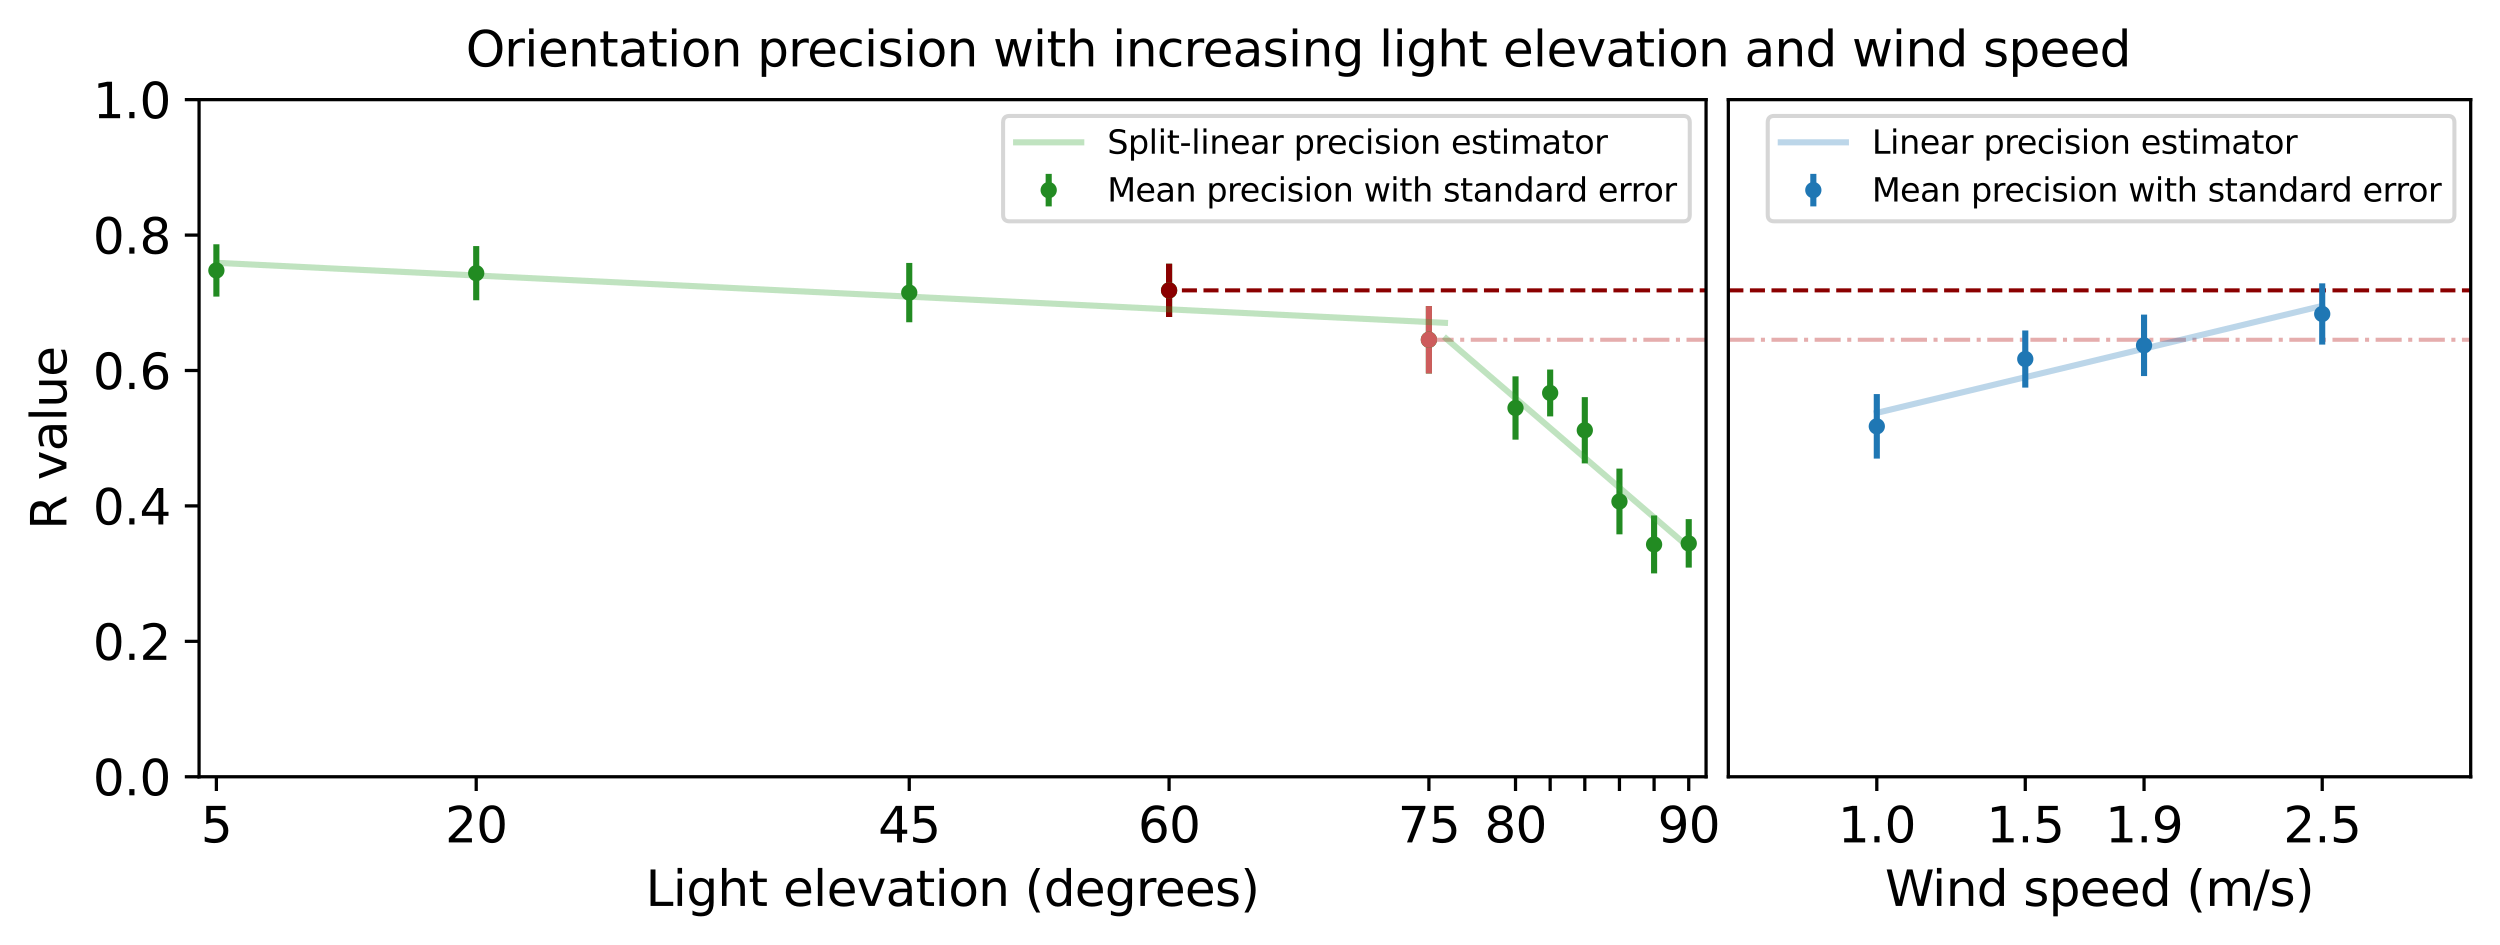 <?xml version="1.0" encoding="utf-8" standalone="no"?>
<!DOCTYPE svg PUBLIC "-//W3C//DTD SVG 1.1//EN"
  "http://www.w3.org/Graphics/SVG/1.1/DTD/svg11.dtd">
<svg height="232.227pt" version="1.1" viewBox="0 0 614.097 232.227" width="614.097pt" xmlns="http://www.w3.org/2000/svg" xmlns:xlink="http://www.w3.org/1999/xlink">
 <defs>
  <style type="text/css">*{stroke-linecap:butt;stroke-linejoin:round;}</style>
 </defs>
 <g id="figure_1">
  <g id="patch_1">
   <path d="M 0 232.227 
L 614.097 232.227 
L 614.097 0 
L 0 0 
z
" style="fill:#ffffff;"/>
  </g>
  <g id="axes_1">
   <g id="patch_2">
    <path d="M 424.545 190.8 
L 606.898 190.8 
L 606.898 24.48 
L 424.545 24.48 
z
" style="fill:#ffffff;"/>
   </g>
   <g id="line2d_1">
    <path clip-path="url(#p34ed02191e)" d="M 424.545 71.332 
L 606.898 71.332 
" style="fill:none;stroke:#8b0000;stroke-dasharray:3.7,1.6;stroke-dashoffset:0;"/>
   </g>
   <g id="line2d_2">
    <path clip-path="url(#p34ed02191e)" d="M 424.545 83.457 
L 606.898 83.457 
" style="fill:none;stroke:#cd5c5c;stroke-dasharray:6.4,1.6,1,1.6;stroke-dashoffset:0;stroke-opacity:0.5;"/>
   </g>
   <g id="matplotlib.axis_1">
    <g id="xtick_1">
     <g id="line2d_3">
      <defs>
       <path d="M 0 0 
L 0 3.5 
" id="m21ae969409" style="stroke:#000000;stroke-width:0.8;"/>
      </defs>
      <g>
       <use style="stroke:#000000;stroke-width:0.8;" x="461.015" xlink:href="#m21ae969409" y="190.8"/>
      </g>
     </g>
     <g id="text_1">
      <!-- 1.0 -->
      <g transform="translate(451.473 206.918)scale(0.12 -0.12)">
       <defs>
        <path d="M 794 531 
L 1825 531 
L 1825 4091 
L 703 3866 
L 703 4441 
L 1819 4666 
L 2450 4666 
L 2450 531 
L 3481 531 
L 3481 0 
L 794 0 
L 794 531 
z
" id="DejaVuSans-31" transform="scale(0.016)"/>
        <path d="M 684 794 
L 1344 794 
L 1344 0 
L 684 0 
L 684 794 
z
" id="DejaVuSans-2e" transform="scale(0.016)"/>
        <path d="M 2034 4250 
Q 1547 4250 1301 3770 
Q 1056 3291 1056 2328 
Q 1056 1369 1301 889 
Q 1547 409 2034 409 
Q 2525 409 2770 889 
Q 3016 1369 3016 2328 
Q 3016 3291 2770 3770 
Q 2525 4250 2034 4250 
z
M 2034 4750 
Q 2819 4750 3233 4129 
Q 3647 3509 3647 2328 
Q 3647 1150 3233 529 
Q 2819 -91 2034 -91 
Q 1250 -91 836 529 
Q 422 1150 422 2328 
Q 422 3509 836 4129 
Q 1250 4750 2034 4750 
z
" id="DejaVuSans-30" transform="scale(0.016)"/>
       </defs>
       <use xlink:href="#DejaVuSans-31"/>
       <use x="63.623" xlink:href="#DejaVuSans-2e"/>
       <use x="95.41" xlink:href="#DejaVuSans-30"/>
      </g>
     </g>
    </g>
    <g id="xtick_2">
     <g id="line2d_4">
      <g>
       <use style="stroke:#000000;stroke-width:0.8;" x="497.486" xlink:href="#m21ae969409" y="190.8"/>
      </g>
     </g>
     <g id="text_2">
      <!-- 1.5 -->
      <g transform="translate(487.944 206.918)scale(0.12 -0.12)">
       <defs>
        <path d="M 691 4666 
L 3169 4666 
L 3169 4134 
L 1269 4134 
L 1269 2991 
Q 1406 3038 1543 3061 
Q 1681 3084 1819 3084 
Q 2600 3084 3056 2656 
Q 3513 2228 3513 1497 
Q 3513 744 3044 326 
Q 2575 -91 1722 -91 
Q 1428 -91 1123 -41 
Q 819 9 494 109 
L 494 744 
Q 775 591 1075 516 
Q 1375 441 1709 441 
Q 2250 441 2565 725 
Q 2881 1009 2881 1497 
Q 2881 1984 2565 2268 
Q 2250 2553 1709 2553 
Q 1456 2553 1204 2497 
Q 953 2441 691 2322 
L 691 4666 
z
" id="DejaVuSans-35" transform="scale(0.016)"/>
       </defs>
       <use xlink:href="#DejaVuSans-31"/>
       <use x="63.623" xlink:href="#DejaVuSans-2e"/>
       <use x="95.41" xlink:href="#DejaVuSans-35"/>
      </g>
     </g>
    </g>
    <g id="xtick_3">
     <g id="line2d_5">
      <g>
       <use style="stroke:#000000;stroke-width:0.8;" x="526.662" xlink:href="#m21ae969409" y="190.8"/>
      </g>
     </g>
     <g id="text_3">
      <!-- 1.9 -->
      <g transform="translate(517.12 206.918)scale(0.12 -0.12)">
       <defs>
        <path d="M 703 97 
L 703 672 
Q 941 559 1184 500 
Q 1428 441 1663 441 
Q 2288 441 2617 861 
Q 2947 1281 2994 2138 
Q 2813 1869 2534 1725 
Q 2256 1581 1919 1581 
Q 1219 1581 811 2004 
Q 403 2428 403 3163 
Q 403 3881 828 4315 
Q 1253 4750 1959 4750 
Q 2769 4750 3195 4129 
Q 3622 3509 3622 2328 
Q 3622 1225 3098 567 
Q 2575 -91 1691 -91 
Q 1453 -91 1209 -44 
Q 966 3 703 97 
z
M 1959 2075 
Q 2384 2075 2632 2365 
Q 2881 2656 2881 3163 
Q 2881 3666 2632 3958 
Q 2384 4250 1959 4250 
Q 1534 4250 1286 3958 
Q 1038 3666 1038 3163 
Q 1038 2656 1286 2365 
Q 1534 2075 1959 2075 
z
" id="DejaVuSans-39" transform="scale(0.016)"/>
       </defs>
       <use xlink:href="#DejaVuSans-31"/>
       <use x="63.623" xlink:href="#DejaVuSans-2e"/>
       <use x="95.41" xlink:href="#DejaVuSans-39"/>
      </g>
     </g>
    </g>
    <g id="xtick_4">
     <g id="line2d_6">
      <g>
       <use style="stroke:#000000;stroke-width:0.8;" x="570.427" xlink:href="#m21ae969409" y="190.8"/>
      </g>
     </g>
     <g id="text_4">
      <!-- 2.5 -->
      <g transform="translate(560.885 206.918)scale(0.12 -0.12)">
       <defs>
        <path d="M 1228 531 
L 3431 531 
L 3431 0 
L 469 0 
L 469 531 
Q 828 903 1448 1529 
Q 2069 2156 2228 2338 
Q 2531 2678 2651 2914 
Q 2772 3150 2772 3378 
Q 2772 3750 2511 3984 
Q 2250 4219 1831 4219 
Q 1534 4219 1204 4116 
Q 875 4013 500 3803 
L 500 4441 
Q 881 4594 1212 4672 
Q 1544 4750 1819 4750 
Q 2544 4750 2975 4387 
Q 3406 4025 3406 3419 
Q 3406 3131 3298 2873 
Q 3191 2616 2906 2266 
Q 2828 2175 2409 1742 
Q 1991 1309 1228 531 
z
" id="DejaVuSans-32" transform="scale(0.016)"/>
       </defs>
       <use xlink:href="#DejaVuSans-32"/>
       <use x="63.623" xlink:href="#DejaVuSans-2e"/>
       <use x="95.41" xlink:href="#DejaVuSans-35"/>
      </g>
     </g>
    </g>
    <g id="text_5">
     <!-- Wind speed (m/s) -->
     <g transform="translate(463.031 222.532)scale(0.12 -0.12)">
      <defs>
       <path d="M 213 4666 
L 850 4666 
L 1831 722 
L 2809 4666 
L 3519 4666 
L 4500 722 
L 5478 4666 
L 6119 4666 
L 4947 0 
L 4153 0 
L 3169 4050 
L 2175 0 
L 1381 0 
L 213 4666 
z
" id="DejaVuSans-57" transform="scale(0.016)"/>
       <path d="M 603 3500 
L 1178 3500 
L 1178 0 
L 603 0 
L 603 3500 
z
M 603 4863 
L 1178 4863 
L 1178 4134 
L 603 4134 
L 603 4863 
z
" id="DejaVuSans-69" transform="scale(0.016)"/>
       <path d="M 3513 2113 
L 3513 0 
L 2938 0 
L 2938 2094 
Q 2938 2591 2744 2837 
Q 2550 3084 2163 3084 
Q 1697 3084 1428 2787 
Q 1159 2491 1159 1978 
L 1159 0 
L 581 0 
L 581 3500 
L 1159 3500 
L 1159 2956 
Q 1366 3272 1645 3428 
Q 1925 3584 2291 3584 
Q 2894 3584 3203 3211 
Q 3513 2838 3513 2113 
z
" id="DejaVuSans-6e" transform="scale(0.016)"/>
       <path d="M 2906 2969 
L 2906 4863 
L 3481 4863 
L 3481 0 
L 2906 0 
L 2906 525 
Q 2725 213 2448 61 
Q 2172 -91 1784 -91 
Q 1150 -91 751 415 
Q 353 922 353 1747 
Q 353 2572 751 3078 
Q 1150 3584 1784 3584 
Q 2172 3584 2448 3432 
Q 2725 3281 2906 2969 
z
M 947 1747 
Q 947 1113 1208 752 
Q 1469 391 1925 391 
Q 2381 391 2643 752 
Q 2906 1113 2906 1747 
Q 2906 2381 2643 2742 
Q 2381 3103 1925 3103 
Q 1469 3103 1208 2742 
Q 947 2381 947 1747 
z
" id="DejaVuSans-64" transform="scale(0.016)"/>
       <path id="DejaVuSans-20" transform="scale(0.016)"/>
       <path d="M 2834 3397 
L 2834 2853 
Q 2591 2978 2328 3040 
Q 2066 3103 1784 3103 
Q 1356 3103 1142 2972 
Q 928 2841 928 2578 
Q 928 2378 1081 2264 
Q 1234 2150 1697 2047 
L 1894 2003 
Q 2506 1872 2764 1633 
Q 3022 1394 3022 966 
Q 3022 478 2636 193 
Q 2250 -91 1575 -91 
Q 1294 -91 989 -36 
Q 684 19 347 128 
L 347 722 
Q 666 556 975 473 
Q 1284 391 1588 391 
Q 1994 391 2212 530 
Q 2431 669 2431 922 
Q 2431 1156 2273 1281 
Q 2116 1406 1581 1522 
L 1381 1569 
Q 847 1681 609 1914 
Q 372 2147 372 2553 
Q 372 3047 722 3315 
Q 1072 3584 1716 3584 
Q 2034 3584 2315 3537 
Q 2597 3491 2834 3397 
z
" id="DejaVuSans-73" transform="scale(0.016)"/>
       <path d="M 1159 525 
L 1159 -1331 
L 581 -1331 
L 581 3500 
L 1159 3500 
L 1159 2969 
Q 1341 3281 1617 3432 
Q 1894 3584 2278 3584 
Q 2916 3584 3314 3078 
Q 3713 2572 3713 1747 
Q 3713 922 3314 415 
Q 2916 -91 2278 -91 
Q 1894 -91 1617 61 
Q 1341 213 1159 525 
z
M 3116 1747 
Q 3116 2381 2855 2742 
Q 2594 3103 2138 3103 
Q 1681 3103 1420 2742 
Q 1159 2381 1159 1747 
Q 1159 1113 1420 752 
Q 1681 391 2138 391 
Q 2594 391 2855 752 
Q 3116 1113 3116 1747 
z
" id="DejaVuSans-70" transform="scale(0.016)"/>
       <path d="M 3597 1894 
L 3597 1613 
L 953 1613 
Q 991 1019 1311 708 
Q 1631 397 2203 397 
Q 2534 397 2845 478 
Q 3156 559 3463 722 
L 3463 178 
Q 3153 47 2828 -22 
Q 2503 -91 2169 -91 
Q 1331 -91 842 396 
Q 353 884 353 1716 
Q 353 2575 817 3079 
Q 1281 3584 2069 3584 
Q 2775 3584 3186 3129 
Q 3597 2675 3597 1894 
z
M 3022 2063 
Q 3016 2534 2758 2815 
Q 2500 3097 2075 3097 
Q 1594 3097 1305 2825 
Q 1016 2553 972 2059 
L 3022 2063 
z
" id="DejaVuSans-65" transform="scale(0.016)"/>
       <path d="M 1984 4856 
Q 1566 4138 1362 3434 
Q 1159 2731 1159 2009 
Q 1159 1288 1364 580 
Q 1569 -128 1984 -844 
L 1484 -844 
Q 1016 -109 783 600 
Q 550 1309 550 2009 
Q 550 2706 781 3412 
Q 1013 4119 1484 4856 
L 1984 4856 
z
" id="DejaVuSans-28" transform="scale(0.016)"/>
       <path d="M 3328 2828 
Q 3544 3216 3844 3400 
Q 4144 3584 4550 3584 
Q 5097 3584 5394 3201 
Q 5691 2819 5691 2113 
L 5691 0 
L 5113 0 
L 5113 2094 
Q 5113 2597 4934 2840 
Q 4756 3084 4391 3084 
Q 3944 3084 3684 2787 
Q 3425 2491 3425 1978 
L 3425 0 
L 2847 0 
L 2847 2094 
Q 2847 2600 2669 2842 
Q 2491 3084 2119 3084 
Q 1678 3084 1418 2786 
Q 1159 2488 1159 1978 
L 1159 0 
L 581 0 
L 581 3500 
L 1159 3500 
L 1159 2956 
Q 1356 3278 1631 3431 
Q 1906 3584 2284 3584 
Q 2666 3584 2933 3390 
Q 3200 3197 3328 2828 
z
" id="DejaVuSans-6d" transform="scale(0.016)"/>
       <path d="M 1625 4666 
L 2156 4666 
L 531 -594 
L 0 -594 
L 1625 4666 
z
" id="DejaVuSans-2f" transform="scale(0.016)"/>
       <path d="M 513 4856 
L 1013 4856 
Q 1481 4119 1714 3412 
Q 1947 2706 1947 2009 
Q 1947 1309 1714 600 
Q 1481 -109 1013 -844 
L 513 -844 
Q 928 -128 1133 580 
Q 1338 1288 1338 2009 
Q 1338 2731 1133 3434 
Q 928 4138 513 4856 
z
" id="DejaVuSans-29" transform="scale(0.016)"/>
      </defs>
      <use xlink:href="#DejaVuSans-57"/>
      <use x="96.627" xlink:href="#DejaVuSans-69"/>
      <use x="124.41" xlink:href="#DejaVuSans-6e"/>
      <use x="187.789" xlink:href="#DejaVuSans-64"/>
      <use x="251.266" xlink:href="#DejaVuSans-20"/>
      <use x="283.053" xlink:href="#DejaVuSans-73"/>
      <use x="335.152" xlink:href="#DejaVuSans-70"/>
      <use x="398.629" xlink:href="#DejaVuSans-65"/>
      <use x="460.152" xlink:href="#DejaVuSans-65"/>
      <use x="521.676" xlink:href="#DejaVuSans-64"/>
      <use x="585.152" xlink:href="#DejaVuSans-20"/>
      <use x="616.939" xlink:href="#DejaVuSans-28"/>
      <use x="655.953" xlink:href="#DejaVuSans-6d"/>
      <use x="753.365" xlink:href="#DejaVuSans-2f"/>
      <use x="787.057" xlink:href="#DejaVuSans-73"/>
      <use x="839.156" xlink:href="#DejaVuSans-29"/>
     </g>
    </g>
   </g>
   <g id="matplotlib.axis_2"/>
   <g id="LineCollection_1">
    <path clip-path="url(#p34ed02191e)" d="M 461.015 112.654 
L 461.015 96.805 
" style="fill:none;stroke:#1f77b4;stroke-width:1.5;"/>
    <path clip-path="url(#p34ed02191e)" d="M 497.486 95.21 
L 497.486 81.168 
" style="fill:none;stroke:#1f77b4;stroke-width:1.5;"/>
    <path clip-path="url(#p34ed02191e)" d="M 526.662 92.378 
L 526.662 77.28 
" style="fill:none;stroke:#1f77b4;stroke-width:1.5;"/>
    <path clip-path="url(#p34ed02191e)" d="M 570.427 84.65 
L 570.427 69.59 
" style="fill:none;stroke:#1f77b4;stroke-width:1.5;"/>
   </g>
   <g id="line2d_7">
    <defs>
     <path d="M 0 1.5 
C 0.398 1.5 0.779 1.342 1.061 1.061 
C 1.342 0.779 1.5 0.398 1.5 0 
C 1.5 -0.398 1.342 -0.779 1.061 -1.061 
C 0.779 -1.342 0.398 -1.5 0 -1.5 
C -0.398 -1.5 -0.779 -1.342 -1.061 -1.061 
C -1.342 -0.779 -1.5 -0.398 -1.5 0 
C -1.5 0.398 -1.342 0.779 -1.061 1.061 
C -0.779 1.342 -0.398 1.5 0 1.5 
z
" id="m0b24471be9" style="stroke:#1f77b4;"/>
    </defs>
    <g clip-path="url(#p34ed02191e)">
     <use style="fill:#1f77b4;stroke:#1f77b4;" x="461.015" xlink:href="#m0b24471be9" y="104.729"/>
     <use style="fill:#1f77b4;stroke:#1f77b4;" x="497.486" xlink:href="#m0b24471be9" y="88.189"/>
     <use style="fill:#1f77b4;stroke:#1f77b4;" x="526.662" xlink:href="#m0b24471be9" y="84.829"/>
     <use style="fill:#1f77b4;stroke:#1f77b4;" x="570.427" xlink:href="#m0b24471be9" y="77.12"/>
    </g>
   </g>
   <g id="patch_3">
    <path d="M 424.545 190.8 
L 424.545 24.48 
" style="fill:none;stroke:#000000;stroke-linecap:square;stroke-linejoin:miter;stroke-width:0.8;"/>
   </g>
   <g id="patch_4">
    <path d="M 606.898 190.8 
L 606.898 24.48 
" style="fill:none;stroke:#000000;stroke-linecap:square;stroke-linejoin:miter;stroke-width:0.8;"/>
   </g>
   <g id="patch_5">
    <path d="M 424.545 190.8 
L 606.898 190.8 
" style="fill:none;stroke:#000000;stroke-linecap:square;stroke-linejoin:miter;stroke-width:0.8;"/>
   </g>
   <g id="patch_6">
    <path d="M 424.545 24.48 
L 606.898 24.48 
" style="fill:none;stroke:#000000;stroke-linecap:square;stroke-linejoin:miter;stroke-width:0.8;"/>
   </g>
   <g id="line2d_8">
    <path clip-path="url(#p34ed02191e)" d="M 461.015 101.42 
L 462.12 101.155 
L 463.225 100.89 
L 464.331 100.624 
L 465.436 100.359 
L 466.541 100.093 
L 467.646 99.828 
L 468.751 99.562 
L 469.857 99.297 
L 470.962 99.031 
L 472.067 98.766 
L 473.172 98.5 
L 474.277 98.235 
L 475.382 97.969 
L 476.488 97.704 
L 477.593 97.438 
L 478.698 97.173 
L 479.803 96.907 
L 480.908 96.642 
L 482.013 96.376 
L 483.119 96.111 
L 484.224 95.845 
L 485.329 95.58 
L 486.434 95.314 
L 487.539 95.049 
L 488.644 94.783 
L 489.75 94.518 
L 490.855 94.252 
L 491.96 93.987 
L 493.065 93.721 
L 494.17 93.456 
L 495.275 93.19 
L 496.381 92.925 
L 497.486 92.659 
L 498.591 92.394 
L 499.696 92.128 
L 500.801 91.863 
L 501.906 91.597 
L 503.012 91.332 
L 504.117 91.067 
L 505.222 90.801 
L 506.327 90.536 
L 507.432 90.27 
L 508.537 90.005 
L 509.643 89.739 
L 510.748 89.474 
L 511.853 89.208 
L 512.958 88.943 
L 514.063 88.677 
L 515.168 88.412 
L 516.274 88.146 
L 517.379 87.881 
L 518.484 87.615 
L 519.589 87.35 
L 520.694 87.084 
L 521.799 86.819 
L 522.905 86.553 
L 524.01 86.288 
L 525.115 86.022 
L 526.22 85.757 
L 527.325 85.491 
L 528.43 85.226 
L 529.536 84.96 
L 530.641 84.695 
L 531.746 84.429 
L 532.851 84.164 
L 533.956 83.898 
L 535.061 83.633 
L 536.167 83.367 
L 537.272 83.102 
L 538.377 82.836 
L 539.482 82.571 
L 540.587 82.305 
L 541.693 82.04 
L 542.798 81.774 
L 543.903 81.509 
L 545.008 81.243 
L 546.113 80.978 
L 547.218 80.713 
L 548.324 80.447 
L 549.429 80.182 
L 550.534 79.916 
L 551.639 79.651 
L 552.744 79.385 
L 553.849 79.12 
L 554.955 78.854 
L 556.06 78.589 
L 557.165 78.323 
L 558.27 78.058 
L 559.375 77.792 
L 560.48 77.527 
L 561.586 77.261 
L 562.691 76.996 
L 563.796 76.73 
L 564.901 76.465 
L 566.006 76.199 
L 567.111 75.934 
L 568.217 75.668 
L 569.322 75.403 
L 570.427 75.137 
" style="fill:none;stroke:#1f77b4;stroke-linecap:square;stroke-opacity:0.3;stroke-width:1.5;"/>
   </g>
   <g id="legend_1">
    <g id="patch_7">
     <path d="M 435.824 54.365 
L 601.298 54.365 
Q 602.898 54.365 602.898 52.765 
L 602.898 30.08 
Q 602.898 28.48 601.298 28.48 
L 435.824 28.48 
Q 434.224 28.48 434.224 30.08 
L 434.224 52.765 
Q 434.224 54.365 435.824 54.365 
z
" style="fill:#ffffff;opacity:0.8;stroke:#cccccc;stroke-linejoin:miter;"/>
    </g>
    <g id="line2d_9">
     <path d="M 437.424 34.959 
L 453.424 34.959 
" style="fill:none;stroke:#1f77b4;stroke-linecap:square;stroke-opacity:0.3;stroke-width:1.5;"/>
    </g>
    <g id="line2d_10"/>
    <g id="text_6">
     <!-- Linear precision estimator -->
     <g transform="translate(459.824 37.759)scale(0.08 -0.08)">
      <defs>
       <path d="M 628 4666 
L 1259 4666 
L 1259 531 
L 3531 531 
L 3531 0 
L 628 0 
L 628 4666 
z
" id="DejaVuSans-4c" transform="scale(0.016)"/>
       <path d="M 2194 1759 
Q 1497 1759 1228 1600 
Q 959 1441 959 1056 
Q 959 750 1161 570 
Q 1363 391 1709 391 
Q 2188 391 2477 730 
Q 2766 1069 2766 1631 
L 2766 1759 
L 2194 1759 
z
M 3341 1997 
L 3341 0 
L 2766 0 
L 2766 531 
Q 2569 213 2275 61 
Q 1981 -91 1556 -91 
Q 1019 -91 701 211 
Q 384 513 384 1019 
Q 384 1609 779 1909 
Q 1175 2209 1959 2209 
L 2766 2209 
L 2766 2266 
Q 2766 2663 2505 2880 
Q 2244 3097 1772 3097 
Q 1472 3097 1187 3025 
Q 903 2953 641 2809 
L 641 3341 
Q 956 3463 1253 3523 
Q 1550 3584 1831 3584 
Q 2591 3584 2966 3190 
Q 3341 2797 3341 1997 
z
" id="DejaVuSans-61" transform="scale(0.016)"/>
       <path d="M 2631 2963 
Q 2534 3019 2420 3045 
Q 2306 3072 2169 3072 
Q 1681 3072 1420 2755 
Q 1159 2438 1159 1844 
L 1159 0 
L 581 0 
L 581 3500 
L 1159 3500 
L 1159 2956 
Q 1341 3275 1631 3429 
Q 1922 3584 2338 3584 
Q 2397 3584 2469 3576 
Q 2541 3569 2628 3553 
L 2631 2963 
z
" id="DejaVuSans-72" transform="scale(0.016)"/>
       <path d="M 3122 3366 
L 3122 2828 
Q 2878 2963 2633 3030 
Q 2388 3097 2138 3097 
Q 1578 3097 1268 2742 
Q 959 2388 959 1747 
Q 959 1106 1268 751 
Q 1578 397 2138 397 
Q 2388 397 2633 464 
Q 2878 531 3122 666 
L 3122 134 
Q 2881 22 2623 -34 
Q 2366 -91 2075 -91 
Q 1284 -91 818 406 
Q 353 903 353 1747 
Q 353 2603 823 3093 
Q 1294 3584 2113 3584 
Q 2378 3584 2631 3529 
Q 2884 3475 3122 3366 
z
" id="DejaVuSans-63" transform="scale(0.016)"/>
       <path d="M 1959 3097 
Q 1497 3097 1228 2736 
Q 959 2375 959 1747 
Q 959 1119 1226 758 
Q 1494 397 1959 397 
Q 2419 397 2687 759 
Q 2956 1122 2956 1747 
Q 2956 2369 2687 2733 
Q 2419 3097 1959 3097 
z
M 1959 3584 
Q 2709 3584 3137 3096 
Q 3566 2609 3566 1747 
Q 3566 888 3137 398 
Q 2709 -91 1959 -91 
Q 1206 -91 779 398 
Q 353 888 353 1747 
Q 353 2609 779 3096 
Q 1206 3584 1959 3584 
z
" id="DejaVuSans-6f" transform="scale(0.016)"/>
       <path d="M 1172 4494 
L 1172 3500 
L 2356 3500 
L 2356 3053 
L 1172 3053 
L 1172 1153 
Q 1172 725 1289 603 
Q 1406 481 1766 481 
L 2356 481 
L 2356 0 
L 1766 0 
Q 1100 0 847 248 
Q 594 497 594 1153 
L 594 3053 
L 172 3053 
L 172 3500 
L 594 3500 
L 594 4494 
L 1172 4494 
z
" id="DejaVuSans-74" transform="scale(0.016)"/>
      </defs>
      <use xlink:href="#DejaVuSans-4c"/>
      <use x="55.713" xlink:href="#DejaVuSans-69"/>
      <use x="83.496" xlink:href="#DejaVuSans-6e"/>
      <use x="146.875" xlink:href="#DejaVuSans-65"/>
      <use x="208.398" xlink:href="#DejaVuSans-61"/>
      <use x="269.678" xlink:href="#DejaVuSans-72"/>
      <use x="310.791" xlink:href="#DejaVuSans-20"/>
      <use x="342.578" xlink:href="#DejaVuSans-70"/>
      <use x="406.055" xlink:href="#DejaVuSans-72"/>
      <use x="444.918" xlink:href="#DejaVuSans-65"/>
      <use x="506.441" xlink:href="#DejaVuSans-63"/>
      <use x="561.422" xlink:href="#DejaVuSans-69"/>
      <use x="589.205" xlink:href="#DejaVuSans-73"/>
      <use x="641.305" xlink:href="#DejaVuSans-69"/>
      <use x="669.088" xlink:href="#DejaVuSans-6f"/>
      <use x="730.27" xlink:href="#DejaVuSans-6e"/>
      <use x="793.648" xlink:href="#DejaVuSans-20"/>
      <use x="825.436" xlink:href="#DejaVuSans-65"/>
      <use x="886.959" xlink:href="#DejaVuSans-73"/>
      <use x="939.059" xlink:href="#DejaVuSans-74"/>
      <use x="978.268" xlink:href="#DejaVuSans-69"/>
      <use x="1006.051" xlink:href="#DejaVuSans-6d"/>
      <use x="1103.463" xlink:href="#DejaVuSans-61"/>
      <use x="1164.742" xlink:href="#DejaVuSans-74"/>
      <use x="1203.951" xlink:href="#DejaVuSans-6f"/>
      <use x="1265.133" xlink:href="#DejaVuSans-72"/>
     </g>
    </g>
    <g id="LineCollection_2">
     <path d="M 445.424 50.701 
L 445.424 42.701 
" style="fill:none;stroke:#1f77b4;stroke-width:1.5;"/>
    </g>
    <g id="line2d_11"/>
    <g id="line2d_12">
     <g>
      <use style="fill:#1f77b4;stroke:#1f77b4;" x="445.424" xlink:href="#m0b24471be9" y="46.701"/>
     </g>
    </g>
    <g id="text_7">
     <!-- Mean precision with standard error -->
     <g transform="translate(459.824 49.501)scale(0.08 -0.08)">
      <defs>
       <path d="M 628 4666 
L 1569 4666 
L 2759 1491 
L 3956 4666 
L 4897 4666 
L 4897 0 
L 4281 0 
L 4281 4097 
L 3078 897 
L 2444 897 
L 1241 4097 
L 1241 0 
L 628 0 
L 628 4666 
z
" id="DejaVuSans-4d" transform="scale(0.016)"/>
       <path d="M 269 3500 
L 844 3500 
L 1563 769 
L 2278 3500 
L 2956 3500 
L 3675 769 
L 4391 3500 
L 4966 3500 
L 4050 0 
L 3372 0 
L 2619 2869 
L 1863 0 
L 1184 0 
L 269 3500 
z
" id="DejaVuSans-77" transform="scale(0.016)"/>
       <path d="M 3513 2113 
L 3513 0 
L 2938 0 
L 2938 2094 
Q 2938 2591 2744 2837 
Q 2550 3084 2163 3084 
Q 1697 3084 1428 2787 
Q 1159 2491 1159 1978 
L 1159 0 
L 581 0 
L 581 4863 
L 1159 4863 
L 1159 2956 
Q 1366 3272 1645 3428 
Q 1925 3584 2291 3584 
Q 2894 3584 3203 3211 
Q 3513 2838 3513 2113 
z
" id="DejaVuSans-68" transform="scale(0.016)"/>
      </defs>
      <use xlink:href="#DejaVuSans-4d"/>
      <use x="86.279" xlink:href="#DejaVuSans-65"/>
      <use x="147.803" xlink:href="#DejaVuSans-61"/>
      <use x="209.082" xlink:href="#DejaVuSans-6e"/>
      <use x="272.461" xlink:href="#DejaVuSans-20"/>
      <use x="304.248" xlink:href="#DejaVuSans-70"/>
      <use x="367.725" xlink:href="#DejaVuSans-72"/>
      <use x="406.588" xlink:href="#DejaVuSans-65"/>
      <use x="468.111" xlink:href="#DejaVuSans-63"/>
      <use x="523.092" xlink:href="#DejaVuSans-69"/>
      <use x="550.875" xlink:href="#DejaVuSans-73"/>
      <use x="602.975" xlink:href="#DejaVuSans-69"/>
      <use x="630.758" xlink:href="#DejaVuSans-6f"/>
      <use x="691.939" xlink:href="#DejaVuSans-6e"/>
      <use x="755.318" xlink:href="#DejaVuSans-20"/>
      <use x="787.105" xlink:href="#DejaVuSans-77"/>
      <use x="868.893" xlink:href="#DejaVuSans-69"/>
      <use x="896.676" xlink:href="#DejaVuSans-74"/>
      <use x="935.885" xlink:href="#DejaVuSans-68"/>
      <use x="999.264" xlink:href="#DejaVuSans-20"/>
      <use x="1031.051" xlink:href="#DejaVuSans-73"/>
      <use x="1083.15" xlink:href="#DejaVuSans-74"/>
      <use x="1122.359" xlink:href="#DejaVuSans-61"/>
      <use x="1183.639" xlink:href="#DejaVuSans-6e"/>
      <use x="1247.018" xlink:href="#DejaVuSans-64"/>
      <use x="1310.494" xlink:href="#DejaVuSans-61"/>
      <use x="1371.773" xlink:href="#DejaVuSans-72"/>
      <use x="1411.137" xlink:href="#DejaVuSans-64"/>
      <use x="1474.613" xlink:href="#DejaVuSans-20"/>
      <use x="1506.4" xlink:href="#DejaVuSans-65"/>
      <use x="1567.924" xlink:href="#DejaVuSans-72"/>
      <use x="1607.287" xlink:href="#DejaVuSans-72"/>
      <use x="1646.15" xlink:href="#DejaVuSans-6f"/>
      <use x="1707.332" xlink:href="#DejaVuSans-72"/>
     </g>
    </g>
   </g>
  </g>
  <g id="axes_2">
   <g id="patch_8">
    <path d="M 48.898 190.8 
L 419.074 190.8 
L 419.074 24.48 
L 48.898 24.48 
z
" style="fill:#ffffff;"/>
   </g>
   <g id="line2d_13">
    <path clip-path="url(#pfc292a5b57)" d="M 290.317 71.332 
L 419.074 71.332 
" style="fill:none;stroke:#8b0000;stroke-dasharray:3.7,1.6;stroke-dashoffset:0;"/>
   </g>
   <g id="line2d_14">
    <path clip-path="url(#pfc292a5b57)" d="M 350.672 83.457 
L 419.074 83.457 
" style="fill:none;stroke:#cd5c5c;stroke-dasharray:6.4,1.6,1,1.6;stroke-dashoffset:0;stroke-opacity:0.5;"/>
   </g>
   <g id="matplotlib.axis_3">
    <g id="xtick_5">
     <g id="line2d_15">
      <g>
       <use style="stroke:#000000;stroke-width:0.8;" x="53.152" xlink:href="#m21ae969409" y="190.8"/>
      </g>
     </g>
     <g id="text_8">
      <!-- 5 -->
      <g transform="translate(49.335 206.918)scale(0.12 -0.12)">
       <use xlink:href="#DejaVuSans-35"/>
      </g>
     </g>
    </g>
    <g id="xtick_6">
     <g id="line2d_16">
      <g>
       <use style="stroke:#000000;stroke-width:0.8;" x="116.976" xlink:href="#m21ae969409" y="190.8"/>
      </g>
     </g>
     <g id="text_9">
      <!-- 20 -->
      <g transform="translate(109.341 206.918)scale(0.12 -0.12)">
       <use xlink:href="#DejaVuSans-32"/>
       <use x="63.623" xlink:href="#DejaVuSans-30"/>
      </g>
     </g>
    </g>
    <g id="xtick_7">
     <g id="line2d_17">
      <g>
       <use style="stroke:#000000;stroke-width:0.8;" x="223.348" xlink:href="#m21ae969409" y="190.8"/>
      </g>
     </g>
     <g id="text_10">
      <!-- 45 -->
      <g transform="translate(215.713 206.918)scale(0.12 -0.12)">
       <defs>
        <path d="M 2419 4116 
L 825 1625 
L 2419 1625 
L 2419 4116 
z
M 2253 4666 
L 3047 4666 
L 3047 1625 
L 3713 1625 
L 3713 1100 
L 3047 1100 
L 3047 0 
L 2419 0 
L 2419 1100 
L 313 1100 
L 313 1709 
L 2253 4666 
z
" id="DejaVuSans-34" transform="scale(0.016)"/>
       </defs>
       <use xlink:href="#DejaVuSans-34"/>
       <use x="63.623" xlink:href="#DejaVuSans-35"/>
      </g>
     </g>
    </g>
    <g id="xtick_8">
     <g id="line2d_18">
      <g>
       <use style="stroke:#000000;stroke-width:0.8;" x="287.172" xlink:href="#m21ae969409" y="190.8"/>
      </g>
     </g>
     <g id="text_11">
      <!-- 60 -->
      <g transform="translate(279.537 206.918)scale(0.12 -0.12)">
       <defs>
        <path d="M 2113 2584 
Q 1688 2584 1439 2293 
Q 1191 2003 1191 1497 
Q 1191 994 1439 701 
Q 1688 409 2113 409 
Q 2538 409 2786 701 
Q 3034 994 3034 1497 
Q 3034 2003 2786 2293 
Q 2538 2584 2113 2584 
z
M 3366 4563 
L 3366 3988 
Q 3128 4100 2886 4159 
Q 2644 4219 2406 4219 
Q 1781 4219 1451 3797 
Q 1122 3375 1075 2522 
Q 1259 2794 1537 2939 
Q 1816 3084 2150 3084 
Q 2853 3084 3261 2657 
Q 3669 2231 3669 1497 
Q 3669 778 3244 343 
Q 2819 -91 2113 -91 
Q 1303 -91 875 529 
Q 447 1150 447 2328 
Q 447 3434 972 4092 
Q 1497 4750 2381 4750 
Q 2619 4750 2861 4703 
Q 3103 4656 3366 4563 
z
" id="DejaVuSans-36" transform="scale(0.016)"/>
       </defs>
       <use xlink:href="#DejaVuSans-36"/>
       <use x="63.623" xlink:href="#DejaVuSans-30"/>
      </g>
     </g>
    </g>
    <g id="xtick_9">
     <g id="line2d_19">
      <g>
       <use style="stroke:#000000;stroke-width:0.8;" x="350.996" xlink:href="#m21ae969409" y="190.8"/>
      </g>
     </g>
     <g id="text_12">
      <!-- 75 -->
      <g transform="translate(343.361 206.918)scale(0.12 -0.12)">
       <defs>
        <path d="M 525 4666 
L 3525 4666 
L 3525 4397 
L 1831 0 
L 1172 0 
L 2766 4134 
L 525 4134 
L 525 4666 
z
" id="DejaVuSans-37" transform="scale(0.016)"/>
       </defs>
       <use xlink:href="#DejaVuSans-37"/>
       <use x="63.623" xlink:href="#DejaVuSans-35"/>
      </g>
     </g>
    </g>
    <g id="xtick_10">
     <g id="line2d_20">
      <g>
       <use style="stroke:#000000;stroke-width:0.8;" x="372.27" xlink:href="#m21ae969409" y="190.8"/>
      </g>
     </g>
     <g id="text_13">
      <!-- 80 -->
      <g transform="translate(364.635 206.918)scale(0.12 -0.12)">
       <defs>
        <path d="M 2034 2216 
Q 1584 2216 1326 1975 
Q 1069 1734 1069 1313 
Q 1069 891 1326 650 
Q 1584 409 2034 409 
Q 2484 409 2743 651 
Q 3003 894 3003 1313 
Q 3003 1734 2745 1975 
Q 2488 2216 2034 2216 
z
M 1403 2484 
Q 997 2584 770 2862 
Q 544 3141 544 3541 
Q 544 4100 942 4425 
Q 1341 4750 2034 4750 
Q 2731 4750 3128 4425 
Q 3525 4100 3525 3541 
Q 3525 3141 3298 2862 
Q 3072 2584 2669 2484 
Q 3125 2378 3379 2068 
Q 3634 1759 3634 1313 
Q 3634 634 3220 271 
Q 2806 -91 2034 -91 
Q 1263 -91 848 271 
Q 434 634 434 1313 
Q 434 1759 690 2068 
Q 947 2378 1403 2484 
z
M 1172 3481 
Q 1172 3119 1398 2916 
Q 1625 2713 2034 2713 
Q 2441 2713 2670 2916 
Q 2900 3119 2900 3481 
Q 2900 3844 2670 4047 
Q 2441 4250 2034 4250 
Q 1625 4250 1398 4047 
Q 1172 3844 1172 3481 
z
" id="DejaVuSans-38" transform="scale(0.016)"/>
       </defs>
       <use xlink:href="#DejaVuSans-38"/>
       <use x="63.623" xlink:href="#DejaVuSans-30"/>
      </g>
     </g>
    </g>
    <g id="xtick_11">
     <g id="line2d_21">
      <g>
       <use style="stroke:#000000;stroke-width:0.8;" x="380.78" xlink:href="#m21ae969409" y="190.8"/>
      </g>
     </g>
    </g>
    <g id="xtick_12">
     <g id="line2d_22">
      <g>
       <use style="stroke:#000000;stroke-width:0.8;" x="389.29" xlink:href="#m21ae969409" y="190.8"/>
      </g>
     </g>
    </g>
    <g id="xtick_13">
     <g id="line2d_23">
      <g>
       <use style="stroke:#000000;stroke-width:0.8;" x="397.799" xlink:href="#m21ae969409" y="190.8"/>
      </g>
     </g>
    </g>
    <g id="xtick_14">
     <g id="line2d_24">
      <g>
       <use style="stroke:#000000;stroke-width:0.8;" x="406.309" xlink:href="#m21ae969409" y="190.8"/>
      </g>
     </g>
    </g>
    <g id="xtick_15">
     <g id="line2d_25">
      <g>
       <use style="stroke:#000000;stroke-width:0.8;" x="414.819" xlink:href="#m21ae969409" y="190.8"/>
      </g>
     </g>
     <g id="text_14">
      <!-- 90 -->
      <g transform="translate(407.184 206.918)scale(0.12 -0.12)">
       <use xlink:href="#DejaVuSans-39"/>
       <use x="63.623" xlink:href="#DejaVuSans-30"/>
      </g>
     </g>
    </g>
    <g id="text_15">
     <!-- Light elevation (degrees) -->
     <g transform="translate(158.594 222.532)scale(0.12 -0.12)">
      <defs>
       <path d="M 2906 1791 
Q 2906 2416 2648 2759 
Q 2391 3103 1925 3103 
Q 1463 3103 1205 2759 
Q 947 2416 947 1791 
Q 947 1169 1205 825 
Q 1463 481 1925 481 
Q 2391 481 2648 825 
Q 2906 1169 2906 1791 
z
M 3481 434 
Q 3481 -459 3084 -895 
Q 2688 -1331 1869 -1331 
Q 1566 -1331 1297 -1286 
Q 1028 -1241 775 -1147 
L 775 -588 
Q 1028 -725 1275 -790 
Q 1522 -856 1778 -856 
Q 2344 -856 2625 -561 
Q 2906 -266 2906 331 
L 2906 616 
Q 2728 306 2450 153 
Q 2172 0 1784 0 
Q 1141 0 747 490 
Q 353 981 353 1791 
Q 353 2603 747 3093 
Q 1141 3584 1784 3584 
Q 2172 3584 2450 3431 
Q 2728 3278 2906 2969 
L 2906 3500 
L 3481 3500 
L 3481 434 
z
" id="DejaVuSans-67" transform="scale(0.016)"/>
       <path d="M 603 4863 
L 1178 4863 
L 1178 0 
L 603 0 
L 603 4863 
z
" id="DejaVuSans-6c" transform="scale(0.016)"/>
       <path d="M 191 3500 
L 800 3500 
L 1894 563 
L 2988 3500 
L 3597 3500 
L 2284 0 
L 1503 0 
L 191 3500 
z
" id="DejaVuSans-76" transform="scale(0.016)"/>
      </defs>
      <use xlink:href="#DejaVuSans-4c"/>
      <use x="55.713" xlink:href="#DejaVuSans-69"/>
      <use x="83.496" xlink:href="#DejaVuSans-67"/>
      <use x="146.973" xlink:href="#DejaVuSans-68"/>
      <use x="210.352" xlink:href="#DejaVuSans-74"/>
      <use x="249.561" xlink:href="#DejaVuSans-20"/>
      <use x="281.348" xlink:href="#DejaVuSans-65"/>
      <use x="342.871" xlink:href="#DejaVuSans-6c"/>
      <use x="370.654" xlink:href="#DejaVuSans-65"/>
      <use x="432.178" xlink:href="#DejaVuSans-76"/>
      <use x="491.357" xlink:href="#DejaVuSans-61"/>
      <use x="552.637" xlink:href="#DejaVuSans-74"/>
      <use x="591.846" xlink:href="#DejaVuSans-69"/>
      <use x="619.629" xlink:href="#DejaVuSans-6f"/>
      <use x="680.811" xlink:href="#DejaVuSans-6e"/>
      <use x="744.189" xlink:href="#DejaVuSans-20"/>
      <use x="775.977" xlink:href="#DejaVuSans-28"/>
      <use x="814.99" xlink:href="#DejaVuSans-64"/>
      <use x="878.467" xlink:href="#DejaVuSans-65"/>
      <use x="939.99" xlink:href="#DejaVuSans-67"/>
      <use x="1003.467" xlink:href="#DejaVuSans-72"/>
      <use x="1042.33" xlink:href="#DejaVuSans-65"/>
      <use x="1103.854" xlink:href="#DejaVuSans-65"/>
      <use x="1165.377" xlink:href="#DejaVuSans-73"/>
      <use x="1217.477" xlink:href="#DejaVuSans-29"/>
     </g>
    </g>
   </g>
   <g id="matplotlib.axis_4">
    <g id="ytick_1">
     <g id="line2d_26">
      <defs>
       <path d="M 0 0 
L -3.5 0 
" id="m596208a5c0" style="stroke:#000000;stroke-width:0.8;"/>
      </defs>
      <g>
       <use style="stroke:#000000;stroke-width:0.8;" x="48.898" xlink:href="#m596208a5c0" y="190.8"/>
      </g>
     </g>
     <g id="text_16">
      <!-- 0.0 -->
      <g transform="translate(22.814 195.359)scale(0.12 -0.12)">
       <use xlink:href="#DejaVuSans-30"/>
       <use x="63.623" xlink:href="#DejaVuSans-2e"/>
       <use x="95.41" xlink:href="#DejaVuSans-30"/>
      </g>
     </g>
    </g>
    <g id="ytick_2">
     <g id="line2d_27">
      <g>
       <use style="stroke:#000000;stroke-width:0.8;" x="48.898" xlink:href="#m596208a5c0" y="157.536"/>
      </g>
     </g>
     <g id="text_17">
      <!-- 0.2 -->
      <g transform="translate(22.814 162.095)scale(0.12 -0.12)">
       <use xlink:href="#DejaVuSans-30"/>
       <use x="63.623" xlink:href="#DejaVuSans-2e"/>
       <use x="95.41" xlink:href="#DejaVuSans-32"/>
      </g>
     </g>
    </g>
    <g id="ytick_3">
     <g id="line2d_28">
      <g>
       <use style="stroke:#000000;stroke-width:0.8;" x="48.898" xlink:href="#m596208a5c0" y="124.272"/>
      </g>
     </g>
     <g id="text_18">
      <!-- 0.4 -->
      <g transform="translate(22.814 128.831)scale(0.12 -0.12)">
       <use xlink:href="#DejaVuSans-30"/>
       <use x="63.623" xlink:href="#DejaVuSans-2e"/>
       <use x="95.41" xlink:href="#DejaVuSans-34"/>
      </g>
     </g>
    </g>
    <g id="ytick_4">
     <g id="line2d_29">
      <g>
       <use style="stroke:#000000;stroke-width:0.8;" x="48.898" xlink:href="#m596208a5c0" y="91.008"/>
      </g>
     </g>
     <g id="text_19">
      <!-- 0.6 -->
      <g transform="translate(22.814 95.567)scale(0.12 -0.12)">
       <use xlink:href="#DejaVuSans-30"/>
       <use x="63.623" xlink:href="#DejaVuSans-2e"/>
       <use x="95.41" xlink:href="#DejaVuSans-36"/>
      </g>
     </g>
    </g>
    <g id="ytick_5">
     <g id="line2d_30">
      <g>
       <use style="stroke:#000000;stroke-width:0.8;" x="48.898" xlink:href="#m596208a5c0" y="57.744"/>
      </g>
     </g>
     <g id="text_20">
      <!-- 0.8 -->
      <g transform="translate(22.814 62.303)scale(0.12 -0.12)">
       <use xlink:href="#DejaVuSans-30"/>
       <use x="63.623" xlink:href="#DejaVuSans-2e"/>
       <use x="95.41" xlink:href="#DejaVuSans-38"/>
      </g>
     </g>
    </g>
    <g id="ytick_6">
     <g id="line2d_31">
      <g>
       <use style="stroke:#000000;stroke-width:0.8;" x="48.898" xlink:href="#m596208a5c0" y="24.48"/>
      </g>
     </g>
     <g id="text_21">
      <!-- 1.0 -->
      <g transform="translate(22.814 29.039)scale(0.12 -0.12)">
       <use xlink:href="#DejaVuSans-31"/>
       <use x="63.623" xlink:href="#DejaVuSans-2e"/>
       <use x="95.41" xlink:href="#DejaVuSans-30"/>
      </g>
     </g>
    </g>
    <g id="text_22">
     <!-- R value -->
     <g transform="translate(16.318 130.105)rotate(-90)scale(0.12 -0.12)">
      <defs>
       <path d="M 2841 2188 
Q 3044 2119 3236 1894 
Q 3428 1669 3622 1275 
L 4263 0 
L 3584 0 
L 2988 1197 
Q 2756 1666 2539 1819 
Q 2322 1972 1947 1972 
L 1259 1972 
L 1259 0 
L 628 0 
L 628 4666 
L 2053 4666 
Q 2853 4666 3247 4331 
Q 3641 3997 3641 3322 
Q 3641 2881 3436 2590 
Q 3231 2300 2841 2188 
z
M 1259 4147 
L 1259 2491 
L 2053 2491 
Q 2509 2491 2742 2702 
Q 2975 2913 2975 3322 
Q 2975 3731 2742 3939 
Q 2509 4147 2053 4147 
L 1259 4147 
z
" id="DejaVuSans-52" transform="scale(0.016)"/>
       <path d="M 544 1381 
L 544 3500 
L 1119 3500 
L 1119 1403 
Q 1119 906 1312 657 
Q 1506 409 1894 409 
Q 2359 409 2629 706 
Q 2900 1003 2900 1516 
L 2900 3500 
L 3475 3500 
L 3475 0 
L 2900 0 
L 2900 538 
Q 2691 219 2414 64 
Q 2138 -91 1772 -91 
Q 1169 -91 856 284 
Q 544 659 544 1381 
z
M 1991 3584 
L 1991 3584 
z
" id="DejaVuSans-75" transform="scale(0.016)"/>
      </defs>
      <use xlink:href="#DejaVuSans-52"/>
      <use x="69.482" xlink:href="#DejaVuSans-20"/>
      <use x="101.27" xlink:href="#DejaVuSans-76"/>
      <use x="160.449" xlink:href="#DejaVuSans-61"/>
      <use x="221.729" xlink:href="#DejaVuSans-6c"/>
      <use x="249.512" xlink:href="#DejaVuSans-75"/>
      <use x="312.891" xlink:href="#DejaVuSans-65"/>
     </g>
    </g>
   </g>
   <g id="LineCollection_3">
    <path clip-path="url(#pfc292a5b57)" d="M 53.152 72.859 
L 53.152 60.009 
" style="fill:none;stroke:#228b22;stroke-width:1.5;"/>
    <path clip-path="url(#pfc292a5b57)" d="M 116.976 73.754 
L 116.976 60.445 
" style="fill:none;stroke:#228b22;stroke-width:1.5;"/>
    <path clip-path="url(#pfc292a5b57)" d="M 223.348 79.168 
L 223.348 64.594 
" style="fill:none;stroke:#228b22;stroke-width:1.5;"/>
    <path clip-path="url(#pfc292a5b57)" d="M 287.172 77.875 
L 287.172 64.79 
" style="fill:none;stroke:#228b22;stroke-width:1.5;"/>
    <path clip-path="url(#pfc292a5b57)" d="M 350.996 91.734 
L 350.996 75.18 
" style="fill:none;stroke:#228b22;stroke-width:1.5;"/>
    <path clip-path="url(#pfc292a5b57)" d="M 372.27 107.995 
L 372.27 92.449 
" style="fill:none;stroke:#228b22;stroke-width:1.5;"/>
    <path clip-path="url(#pfc292a5b57)" d="M 380.78 102.277 
L 380.78 90.766 
" style="fill:none;stroke:#228b22;stroke-width:1.5;"/>
    <path clip-path="url(#pfc292a5b57)" d="M 389.29 113.834 
L 389.29 97.554 
" style="fill:none;stroke:#228b22;stroke-width:1.5;"/>
    <path clip-path="url(#pfc292a5b57)" d="M 397.799 131.255 
L 397.799 115.111 
" style="fill:none;stroke:#228b22;stroke-width:1.5;"/>
    <path clip-path="url(#pfc292a5b57)" d="M 406.309 140.854 
L 406.309 126.618 
" style="fill:none;stroke:#228b22;stroke-width:1.5;"/>
    <path clip-path="url(#pfc292a5b57)" d="M 414.819 139.433 
L 414.819 127.522 
" style="fill:none;stroke:#228b22;stroke-width:1.5;"/>
   </g>
   <g id="LineCollection_4">
    <path clip-path="url(#pfc292a5b57)" d="M 287.172 77.875 
L 287.172 64.79 
" style="fill:none;stroke:#8b0000;stroke-width:1.5;"/>
   </g>
   <g id="LineCollection_5">
    <path clip-path="url(#pfc292a5b57)" d="M 350.996 91.734 
L 350.996 75.18 
" style="fill:none;stroke:#cd5c5c;stroke-width:1.5;"/>
   </g>
   <g id="line2d_32">
    <path clip-path="url(#pfc292a5b57)" d="M 53.152 64.558 
L 354.948 79.301 
L 354.948 79.301 
" style="fill:none;stroke:#2ca02c;stroke-linecap:square;stroke-opacity:0.3;stroke-width:1.5;"/>
   </g>
   <g id="line2d_33">
    <path clip-path="url(#pfc292a5b57)" d="M 355.25 83.192 
L 414.819 134.424 
L 414.819 134.424 
" style="fill:none;stroke:#2ca02c;stroke-linecap:square;stroke-opacity:0.3;stroke-width:1.5;"/>
   </g>
   <g id="line2d_34">
    <defs>
     <path d="M 0 1.5 
C 0.398 1.5 0.779 1.342 1.061 1.061 
C 1.342 0.779 1.5 0.398 1.5 0 
C 1.5 -0.398 1.342 -0.779 1.061 -1.061 
C 0.779 -1.342 0.398 -1.5 0 -1.5 
C -0.398 -1.5 -0.779 -1.342 -1.061 -1.061 
C -1.342 -0.779 -1.5 -0.398 -1.5 0 
C -1.5 0.398 -1.342 0.779 -1.061 1.061 
C -0.779 1.342 -0.398 1.5 0 1.5 
z
" id="meff2ff733f" style="stroke:#228b22;"/>
    </defs>
    <g clip-path="url(#pfc292a5b57)">
     <use style="fill:#228b22;stroke:#228b22;" x="53.152" xlink:href="#meff2ff733f" y="66.434"/>
     <use style="fill:#228b22;stroke:#228b22;" x="116.976" xlink:href="#meff2ff733f" y="67.1"/>
     <use style="fill:#228b22;stroke:#228b22;" x="223.348" xlink:href="#meff2ff733f" y="71.881"/>
     <use style="fill:#228b22;stroke:#228b22;" x="287.172" xlink:href="#meff2ff733f" y="71.332"/>
     <use style="fill:#228b22;stroke:#228b22;" x="350.996" xlink:href="#meff2ff733f" y="83.457"/>
     <use style="fill:#228b22;stroke:#228b22;" x="372.27" xlink:href="#meff2ff733f" y="100.222"/>
     <use style="fill:#228b22;stroke:#228b22;" x="380.78" xlink:href="#meff2ff733f" y="96.522"/>
     <use style="fill:#228b22;stroke:#228b22;" x="389.29" xlink:href="#meff2ff733f" y="105.694"/>
     <use style="fill:#228b22;stroke:#228b22;" x="397.799" xlink:href="#meff2ff733f" y="123.183"/>
     <use style="fill:#228b22;stroke:#228b22;" x="406.309" xlink:href="#meff2ff733f" y="133.736"/>
     <use style="fill:#228b22;stroke:#228b22;" x="414.819" xlink:href="#meff2ff733f" y="133.478"/>
    </g>
   </g>
   <g id="line2d_35">
    <defs>
     <path d="M 0 1.5 
C 0.398 1.5 0.779 1.342 1.061 1.061 
C 1.342 0.779 1.5 0.398 1.5 0 
C 1.5 -0.398 1.342 -0.779 1.061 -1.061 
C 0.779 -1.342 0.398 -1.5 0 -1.5 
C -0.398 -1.5 -0.779 -1.342 -1.061 -1.061 
C -1.342 -0.779 -1.5 -0.398 -1.5 0 
C -1.5 0.398 -1.342 0.779 -1.061 1.061 
C -0.779 1.342 -0.398 1.5 0 1.5 
z
" id="m128bea4c26" style="stroke:#8b0000;"/>
    </defs>
    <g clip-path="url(#pfc292a5b57)">
     <use style="fill:#8b0000;stroke:#8b0000;" x="287.172" xlink:href="#m128bea4c26" y="71.332"/>
    </g>
   </g>
   <g id="line2d_36">
    <path clip-path="url(#pfc292a5b57)" d="M 350.996 83.457 
" style="fill:none;stroke:#cd5c5c;stroke-dasharray:9.6,2.4,1.5,2.4;stroke-dashoffset:0;stroke-width:1.5;"/>
    <defs>
     <path d="M 0 1.5 
C 0.398 1.5 0.779 1.342 1.061 1.061 
C 1.342 0.779 1.5 0.398 1.5 0 
C 1.5 -0.398 1.342 -0.779 1.061 -1.061 
C 0.779 -1.342 0.398 -1.5 0 -1.5 
C -0.398 -1.5 -0.779 -1.342 -1.061 -1.061 
C -1.342 -0.779 -1.5 -0.398 -1.5 0 
C -1.5 0.398 -1.342 0.779 -1.061 1.061 
C -0.779 1.342 -0.398 1.5 0 1.5 
z
" id="m371215a19f" style="stroke:#cd5c5c;"/>
    </defs>
    <g clip-path="url(#pfc292a5b57)">
     <use style="fill:#cd5c5c;stroke:#cd5c5c;" x="350.996" xlink:href="#m371215a19f" y="83.457"/>
    </g>
   </g>
   <g id="patch_9">
    <path d="M 48.898 190.8 
L 48.898 24.48 
" style="fill:none;stroke:#000000;stroke-linecap:square;stroke-linejoin:miter;stroke-width:0.8;"/>
   </g>
   <g id="patch_10">
    <path d="M 419.074 190.8 
L 419.074 24.48 
" style="fill:none;stroke:#000000;stroke-linecap:square;stroke-linejoin:miter;stroke-width:0.8;"/>
   </g>
   <g id="patch_11">
    <path d="M 48.898 190.8 
L 419.074 190.8 
" style="fill:none;stroke:#000000;stroke-linecap:square;stroke-linejoin:miter;stroke-width:0.8;"/>
   </g>
   <g id="patch_12">
    <path d="M 48.898 24.48 
L 419.074 24.48 
" style="fill:none;stroke:#000000;stroke-linecap:square;stroke-linejoin:miter;stroke-width:0.8;"/>
   </g>
   <g id="legend_2">
    <g id="patch_13">
     <path d="M 248 54.365 
L 413.474 54.365 
Q 415.074 54.365 415.074 52.765 
L 415.074 30.08 
Q 415.074 28.48 413.474 28.48 
L 248 28.48 
Q 246.4 28.48 246.4 30.08 
L 246.4 52.765 
Q 246.4 54.365 248 54.365 
z
" style="fill:#ffffff;opacity:0.8;stroke:#cccccc;stroke-linejoin:miter;"/>
    </g>
    <g id="line2d_37">
     <path d="M 249.6 34.959 
L 265.6 34.959 
" style="fill:none;stroke:#2ca02c;stroke-linecap:square;stroke-opacity:0.3;stroke-width:1.5;"/>
    </g>
    <g id="line2d_38"/>
    <g id="text_23">
     <!-- Split-linear precision estimator -->
     <g transform="translate(272 37.759)scale(0.08 -0.08)">
      <defs>
       <path d="M 3425 4513 
L 3425 3897 
Q 3066 4069 2747 4153 
Q 2428 4238 2131 4238 
Q 1616 4238 1336 4038 
Q 1056 3838 1056 3469 
Q 1056 3159 1242 3001 
Q 1428 2844 1947 2747 
L 2328 2669 
Q 3034 2534 3370 2195 
Q 3706 1856 3706 1288 
Q 3706 609 3251 259 
Q 2797 -91 1919 -91 
Q 1588 -91 1214 -16 
Q 841 59 441 206 
L 441 856 
Q 825 641 1194 531 
Q 1563 422 1919 422 
Q 2459 422 2753 634 
Q 3047 847 3047 1241 
Q 3047 1584 2836 1778 
Q 2625 1972 2144 2069 
L 1759 2144 
Q 1053 2284 737 2584 
Q 422 2884 422 3419 
Q 422 4038 858 4394 
Q 1294 4750 2059 4750 
Q 2388 4750 2728 4690 
Q 3069 4631 3425 4513 
z
" id="DejaVuSans-53" transform="scale(0.016)"/>
       <path d="M 313 2009 
L 1997 2009 
L 1997 1497 
L 313 1497 
L 313 2009 
z
" id="DejaVuSans-2d" transform="scale(0.016)"/>
      </defs>
      <use xlink:href="#DejaVuSans-53"/>
      <use x="63.477" xlink:href="#DejaVuSans-70"/>
      <use x="126.953" xlink:href="#DejaVuSans-6c"/>
      <use x="154.736" xlink:href="#DejaVuSans-69"/>
      <use x="182.52" xlink:href="#DejaVuSans-74"/>
      <use x="221.729" xlink:href="#DejaVuSans-2d"/>
      <use x="257.812" xlink:href="#DejaVuSans-6c"/>
      <use x="285.596" xlink:href="#DejaVuSans-69"/>
      <use x="313.379" xlink:href="#DejaVuSans-6e"/>
      <use x="376.758" xlink:href="#DejaVuSans-65"/>
      <use x="438.281" xlink:href="#DejaVuSans-61"/>
      <use x="499.561" xlink:href="#DejaVuSans-72"/>
      <use x="540.674" xlink:href="#DejaVuSans-20"/>
      <use x="572.461" xlink:href="#DejaVuSans-70"/>
      <use x="635.938" xlink:href="#DejaVuSans-72"/>
      <use x="674.801" xlink:href="#DejaVuSans-65"/>
      <use x="736.324" xlink:href="#DejaVuSans-63"/>
      <use x="791.305" xlink:href="#DejaVuSans-69"/>
      <use x="819.088" xlink:href="#DejaVuSans-73"/>
      <use x="871.188" xlink:href="#DejaVuSans-69"/>
      <use x="898.971" xlink:href="#DejaVuSans-6f"/>
      <use x="960.152" xlink:href="#DejaVuSans-6e"/>
      <use x="1023.531" xlink:href="#DejaVuSans-20"/>
      <use x="1055.318" xlink:href="#DejaVuSans-65"/>
      <use x="1116.842" xlink:href="#DejaVuSans-73"/>
      <use x="1168.941" xlink:href="#DejaVuSans-74"/>
      <use x="1208.15" xlink:href="#DejaVuSans-69"/>
      <use x="1235.934" xlink:href="#DejaVuSans-6d"/>
      <use x="1333.346" xlink:href="#DejaVuSans-61"/>
      <use x="1394.625" xlink:href="#DejaVuSans-74"/>
      <use x="1433.834" xlink:href="#DejaVuSans-6f"/>
      <use x="1495.016" xlink:href="#DejaVuSans-72"/>
     </g>
    </g>
    <g id="LineCollection_6">
     <path d="M 257.6 50.701 
L 257.6 42.701 
" style="fill:none;stroke:#228b22;stroke-width:1.5;"/>
    </g>
    <g id="line2d_39"/>
    <g id="line2d_40">
     <g>
      <use style="fill:#228b22;stroke:#228b22;" x="257.6" xlink:href="#meff2ff733f" y="46.701"/>
     </g>
    </g>
    <g id="text_24">
     <!-- Mean precision with standard error -->
     <g transform="translate(272 49.501)scale(0.08 -0.08)">
      <use xlink:href="#DejaVuSans-4d"/>
      <use x="86.279" xlink:href="#DejaVuSans-65"/>
      <use x="147.803" xlink:href="#DejaVuSans-61"/>
      <use x="209.082" xlink:href="#DejaVuSans-6e"/>
      <use x="272.461" xlink:href="#DejaVuSans-20"/>
      <use x="304.248" xlink:href="#DejaVuSans-70"/>
      <use x="367.725" xlink:href="#DejaVuSans-72"/>
      <use x="406.588" xlink:href="#DejaVuSans-65"/>
      <use x="468.111" xlink:href="#DejaVuSans-63"/>
      <use x="523.092" xlink:href="#DejaVuSans-69"/>
      <use x="550.875" xlink:href="#DejaVuSans-73"/>
      <use x="602.975" xlink:href="#DejaVuSans-69"/>
      <use x="630.758" xlink:href="#DejaVuSans-6f"/>
      <use x="691.939" xlink:href="#DejaVuSans-6e"/>
      <use x="755.318" xlink:href="#DejaVuSans-20"/>
      <use x="787.105" xlink:href="#DejaVuSans-77"/>
      <use x="868.893" xlink:href="#DejaVuSans-69"/>
      <use x="896.676" xlink:href="#DejaVuSans-74"/>
      <use x="935.885" xlink:href="#DejaVuSans-68"/>
      <use x="999.264" xlink:href="#DejaVuSans-20"/>
      <use x="1031.051" xlink:href="#DejaVuSans-73"/>
      <use x="1083.15" xlink:href="#DejaVuSans-74"/>
      <use x="1122.359" xlink:href="#DejaVuSans-61"/>
      <use x="1183.639" xlink:href="#DejaVuSans-6e"/>
      <use x="1247.018" xlink:href="#DejaVuSans-64"/>
      <use x="1310.494" xlink:href="#DejaVuSans-61"/>
      <use x="1371.773" xlink:href="#DejaVuSans-72"/>
      <use x="1411.137" xlink:href="#DejaVuSans-64"/>
      <use x="1474.613" xlink:href="#DejaVuSans-20"/>
      <use x="1506.4" xlink:href="#DejaVuSans-65"/>
      <use x="1567.924" xlink:href="#DejaVuSans-72"/>
      <use x="1607.287" xlink:href="#DejaVuSans-72"/>
      <use x="1646.15" xlink:href="#DejaVuSans-6f"/>
      <use x="1707.332" xlink:href="#DejaVuSans-72"/>
     </g>
    </g>
   </g>
  </g>
  <g id="text_25">
   <!-- Orientation precision with increasing light elevation and wind speed -->
   <g transform="translate(114.433 16.318)scale(0.12 -0.12)">
    <defs>
     <path d="M 2522 4238 
Q 1834 4238 1429 3725 
Q 1025 3213 1025 2328 
Q 1025 1447 1429 934 
Q 1834 422 2522 422 
Q 3209 422 3611 934 
Q 4013 1447 4013 2328 
Q 4013 3213 3611 3725 
Q 3209 4238 2522 4238 
z
M 2522 4750 
Q 3503 4750 4090 4092 
Q 4678 3434 4678 2328 
Q 4678 1225 4090 567 
Q 3503 -91 2522 -91 
Q 1538 -91 948 565 
Q 359 1222 359 2328 
Q 359 3434 948 4092 
Q 1538 4750 2522 4750 
z
" id="DejaVuSans-4f" transform="scale(0.016)"/>
    </defs>
    <use xlink:href="#DejaVuSans-4f"/>
    <use x="78.711" xlink:href="#DejaVuSans-72"/>
    <use x="119.824" xlink:href="#DejaVuSans-69"/>
    <use x="147.607" xlink:href="#DejaVuSans-65"/>
    <use x="209.131" xlink:href="#DejaVuSans-6e"/>
    <use x="272.51" xlink:href="#DejaVuSans-74"/>
    <use x="311.719" xlink:href="#DejaVuSans-61"/>
    <use x="372.998" xlink:href="#DejaVuSans-74"/>
    <use x="412.207" xlink:href="#DejaVuSans-69"/>
    <use x="439.99" xlink:href="#DejaVuSans-6f"/>
    <use x="501.172" xlink:href="#DejaVuSans-6e"/>
    <use x="564.551" xlink:href="#DejaVuSans-20"/>
    <use x="596.338" xlink:href="#DejaVuSans-70"/>
    <use x="659.814" xlink:href="#DejaVuSans-72"/>
    <use x="698.678" xlink:href="#DejaVuSans-65"/>
    <use x="760.201" xlink:href="#DejaVuSans-63"/>
    <use x="815.182" xlink:href="#DejaVuSans-69"/>
    <use x="842.965" xlink:href="#DejaVuSans-73"/>
    <use x="895.064" xlink:href="#DejaVuSans-69"/>
    <use x="922.848" xlink:href="#DejaVuSans-6f"/>
    <use x="984.029" xlink:href="#DejaVuSans-6e"/>
    <use x="1047.408" xlink:href="#DejaVuSans-20"/>
    <use x="1079.195" xlink:href="#DejaVuSans-77"/>
    <use x="1160.982" xlink:href="#DejaVuSans-69"/>
    <use x="1188.766" xlink:href="#DejaVuSans-74"/>
    <use x="1227.975" xlink:href="#DejaVuSans-68"/>
    <use x="1291.354" xlink:href="#DejaVuSans-20"/>
    <use x="1323.141" xlink:href="#DejaVuSans-69"/>
    <use x="1350.924" xlink:href="#DejaVuSans-6e"/>
    <use x="1414.303" xlink:href="#DejaVuSans-63"/>
    <use x="1469.283" xlink:href="#DejaVuSans-72"/>
    <use x="1508.146" xlink:href="#DejaVuSans-65"/>
    <use x="1569.67" xlink:href="#DejaVuSans-61"/>
    <use x="1630.949" xlink:href="#DejaVuSans-73"/>
    <use x="1683.049" xlink:href="#DejaVuSans-69"/>
    <use x="1710.832" xlink:href="#DejaVuSans-6e"/>
    <use x="1774.211" xlink:href="#DejaVuSans-67"/>
    <use x="1837.688" xlink:href="#DejaVuSans-20"/>
    <use x="1869.475" xlink:href="#DejaVuSans-6c"/>
    <use x="1897.258" xlink:href="#DejaVuSans-69"/>
    <use x="1925.041" xlink:href="#DejaVuSans-67"/>
    <use x="1988.518" xlink:href="#DejaVuSans-68"/>
    <use x="2051.896" xlink:href="#DejaVuSans-74"/>
    <use x="2091.105" xlink:href="#DejaVuSans-20"/>
    <use x="2122.893" xlink:href="#DejaVuSans-65"/>
    <use x="2184.416" xlink:href="#DejaVuSans-6c"/>
    <use x="2212.199" xlink:href="#DejaVuSans-65"/>
    <use x="2273.723" xlink:href="#DejaVuSans-76"/>
    <use x="2332.902" xlink:href="#DejaVuSans-61"/>
    <use x="2394.182" xlink:href="#DejaVuSans-74"/>
    <use x="2433.391" xlink:href="#DejaVuSans-69"/>
    <use x="2461.174" xlink:href="#DejaVuSans-6f"/>
    <use x="2522.355" xlink:href="#DejaVuSans-6e"/>
    <use x="2585.734" xlink:href="#DejaVuSans-20"/>
    <use x="2617.521" xlink:href="#DejaVuSans-61"/>
    <use x="2678.801" xlink:href="#DejaVuSans-6e"/>
    <use x="2742.18" xlink:href="#DejaVuSans-64"/>
    <use x="2805.656" xlink:href="#DejaVuSans-20"/>
    <use x="2837.443" xlink:href="#DejaVuSans-77"/>
    <use x="2919.23" xlink:href="#DejaVuSans-69"/>
    <use x="2947.014" xlink:href="#DejaVuSans-6e"/>
    <use x="3010.393" xlink:href="#DejaVuSans-64"/>
    <use x="3073.869" xlink:href="#DejaVuSans-20"/>
    <use x="3105.656" xlink:href="#DejaVuSans-73"/>
    <use x="3157.756" xlink:href="#DejaVuSans-70"/>
    <use x="3221.232" xlink:href="#DejaVuSans-65"/>
    <use x="3282.756" xlink:href="#DejaVuSans-65"/>
    <use x="3344.279" xlink:href="#DejaVuSans-64"/>
   </g>
  </g>
 </g>
 <defs>
  <clipPath id="p34ed02191e">
   <rect height="166.32" width="182.353" x="424.545" y="24.48"/>
  </clipPath>
  <clipPath id="pfc292a5b57">
   <rect height="166.32" width="370.176" x="48.898" y="24.48"/>
  </clipPath>
 </defs>
</svg>
